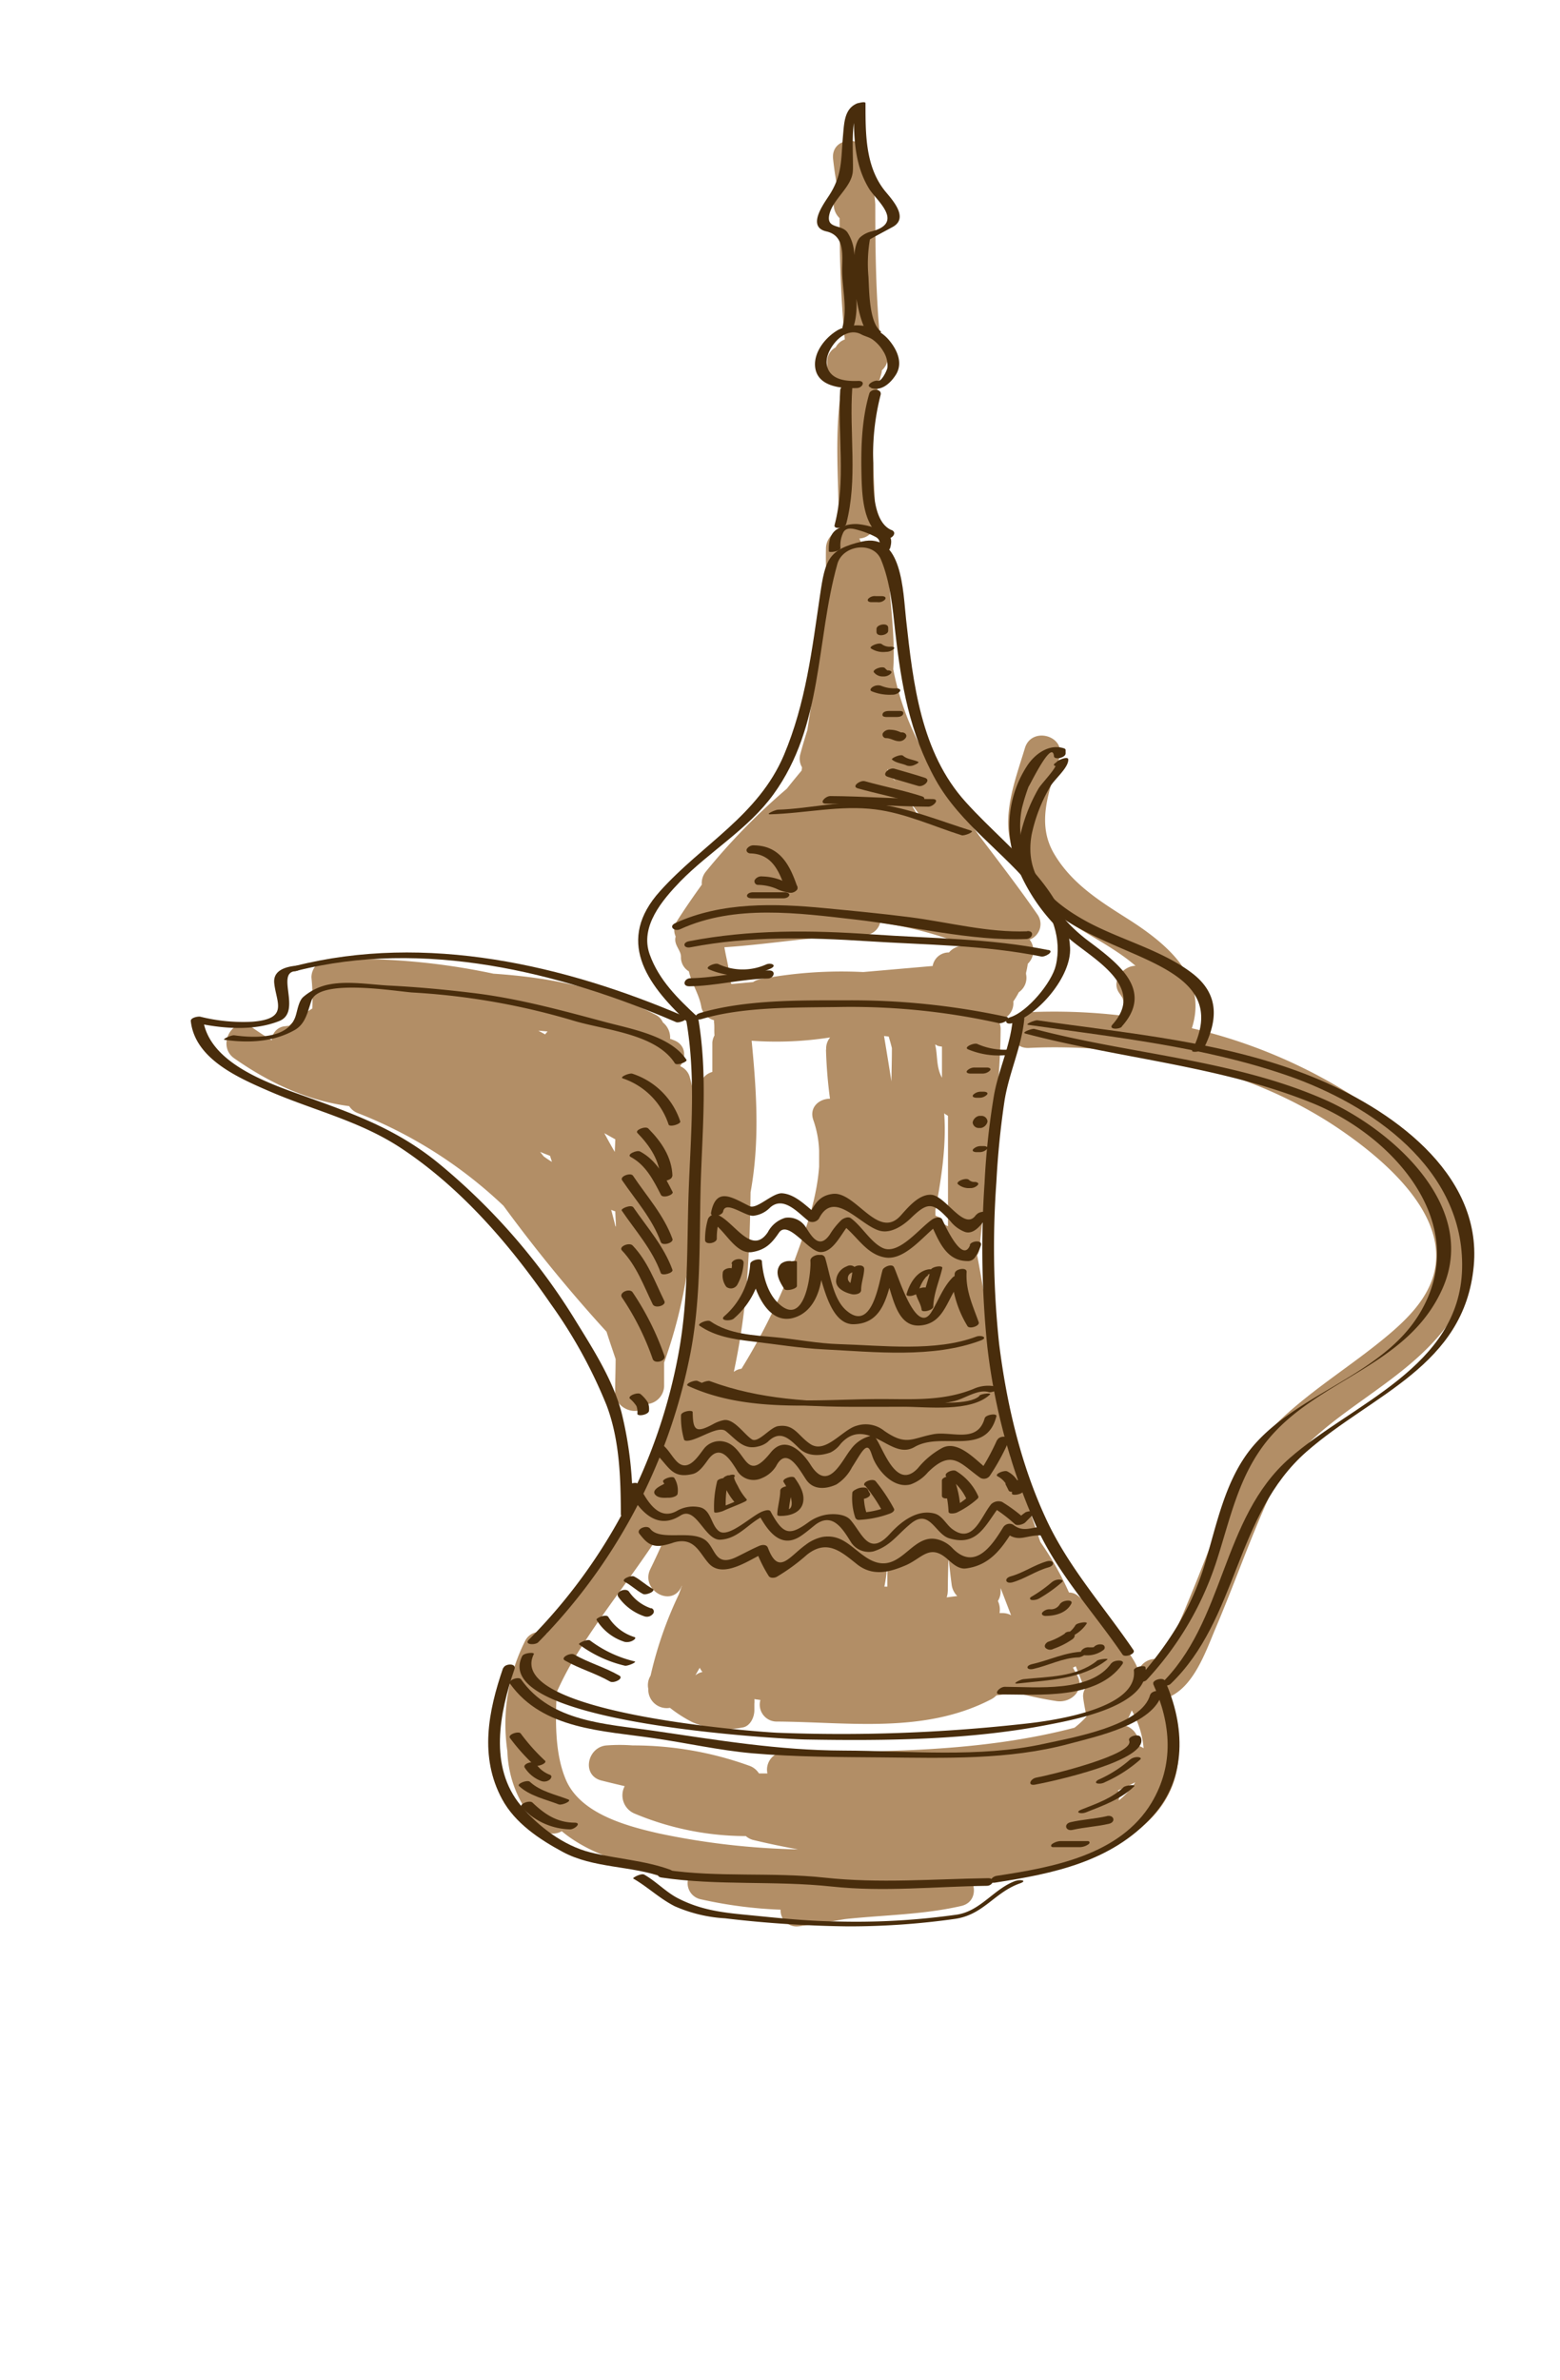 <svg id="layer1" xmlns="http://www.w3.org/2000/svg" viewBox="0 0 258.27 393.84"><defs><style>.cls-1{fill:#b28e66;}.cls-2{fill:#492d0c;}</style></defs><path class="cls-1" d="M84,289.76a18.78,18.78,0,0,0,5.54,12.76A2.79,2.79,0,0,0,93,303c5.55,4.65,13.81,6.33,21.18,7.27a2.73,2.73,0,0,0,1.84,4,72.44,72.44,0,0,0,13.22,1.72,2.63,2.63,0,0,0,2.89,2.76,5.76,5.76,0,0,0,.82-.12h0l.11,0c2.28-.32,4.54-.69,6.81-1.08,6.42-.69,12.91-.72,19.25-2.17,2.18-.49,2.53-2.66,1.71-4.19,9.49-.9,20.07-2.61,27.51-8.33,7.6-5.84,8.26-13.94,4.59-21.86a2,2,0,0,0,.26-.06c4.41-1.59,6.44-7.71,8.1-11.61,2.83-6.65,5.23-13.48,8.14-20.1,2.68-6.12,6.19-10,11.51-14.14,5.87-4.55,12.68-8.55,17.49-14.31,4.2-5,6.67-11.3,4.44-17.8-2.9-8.47-9.68-15.39-16.94-20.37a86.29,86.29,0,0,0-28.61-12.47c2.63-8.19-3.72-13.77-10.91-18.29-4.58-2.89-9.07-5.78-11.89-10.57-3.06-5.18-.73-10.58.87-15.91,1.1-3.67-4.62-5.23-5.71-1.58-1.46,4.85-3.72,10.6-2.33,15.74a24.81,24.81,0,0,0,8.11,11.91c3,2.47,8.74,5.06,12.53,8.37-2,0-4.12,2.48-2.69,4.51.16.23.37.52.55.84a6.09,6.09,0,0,1,.22,2,2.82,2.82,0,0,0,.17.95,95.29,95.29,0,0,0-15.89-.63c-3.81.17-3.82,6.1,0,5.92C188,172.56,207.29,176.9,222,187c6.24,4.28,15.21,11.71,15.75,20,.4,6.15-3.92,10.6-8.36,14.27-5.5,4.56-11.65,8.34-16.91,13.19A33.47,33.47,0,0,0,204,246.87c-2.6,6.15-4.89,12.41-7.47,18.56a68.38,68.38,0,0,1-3.46,7.35,17.8,17.8,0,0,1-1.11,1.8,3,3,0,0,0-3.49,1.86c-.62-2.16-3.15-4.89-4.23-6.33a28.94,28.94,0,0,0-5.84-6.11,2.33,2.33,0,0,0-1.42-.49,50.23,50.23,0,0,0-4.74-8.37c-1.61-4.67-3.12-9.37-4.94-14-1.83-11.14-3.44-22.33-5.52-33.43a3.06,3.06,0,0,0,.4-1.29c1.14-12,3.38-24,3.48-36.06a3,3,0,0,0-.38-1.54,2.84,2.84,0,0,0,2.48-3.11,14.1,14.1,0,0,0,.92-1.53,2.9,2.9,0,0,0,1.19-3c0-.07,0-.14,0-.21.12-.5.22-1,.29-1.5a3,3,0,0,0,.3-4,2.73,2.73,0,0,0,1.34-4.09c-3.09-4.47-6.42-8.79-9.72-13.14-3.58-5.13-7.29-10.19-10.2-15.75a46.08,46.08,0,0,1-4-11.76c.36-5.33-.52-10.76-.78-16.14,0-.6,0-1.2-.06-1.81a3.08,3.08,0,0,0-4.31-2.61c-.15-.36-.3-.72-.46-1.07l0,0a2.73,2.73,0,0,0,2.62-2.84c0-8-1.33-16.57,1-24.34a2.46,2.46,0,0,0,.11-.64,3.09,3.09,0,0,0-.26-4.81c-.74-7.54-.83-15.09-.83-22.66-.16-2.58-.93-5.07-1.09-7.65-.23-3.79-6.14-3.81-5.91,0a55.3,55.3,0,0,0,.87,5.58A3.19,3.19,0,0,0,139,36.1c0,6.71.22,13.39.86,20.07a2.69,2.69,0,0,0-1.51,1.31A2.69,2.69,0,0,0,136.94,60v1.09A2.92,2.92,0,0,0,139.38,64c-1.28,7.26-.56,14.91-.51,22.21a2.8,2.8,0,0,0,.44,1.47,3.19,3.19,0,0,0-2.56,2.9,63.83,63.83,0,0,0,.27,7.72,4,4,0,0,0-.25,1c-.76,7.22-2,14.36-3.11,21.52-.41,1.3-.8,2.61-1.15,3.92a2.79,2.79,0,0,0,.27,2.22c0,.18-.05.37-.07.55-.84,1-1.66,2-2.45,3a105.55,105.55,0,0,0-13.38,13.69,3,3,0,0,0-.69,2.18c-1.44,2-2.82,4-4.14,6.07a2.61,2.61,0,0,0-.19,2.51c-.37,1.39.88,2.22.88,3.35a2.7,2.7,0,0,0,1.31,2.42c.48,2.1,1.76,3.87,2.08,6a2.9,2.9,0,0,0,2.09,2.08,1.89,1.89,0,0,0,0,.41c.08.7,0,1.4.07,2.1a3.08,3.08,0,0,0-.36,1.18v4.87a2.77,2.77,0,0,0-2.06,2.78c0,5.05.06,10.14,0,15.23a262.07,262.07,0,0,1-5.56,41.7,66.53,66.53,0,0,1-8.81,17.38c-3.24,4.57-7.5,10-11,15.86a2.64,2.64,0,0,0-3.57,1.21A30.71,30.71,0,0,0,84,289.76Zm102.16-4.26a.07.07,0,0,1,0-.05,16.29,16.29,0,0,0,1.21-2.44c.22.41.44.83.63,1.26a14.54,14.54,0,0,1,1.33,5,2.94,2.94,0,0,0-.84-.39A3.11,3.11,0,0,0,186.19,285.5Zm-1.09,10.77q1.46-.64,2.88-1.35a12.32,12.32,0,0,1-2.74,3A2.73,2.73,0,0,0,185.1,296.27Zm-68.8-19.6a2.56,2.56,0,0,0-1.15.55l.72-1.26A4.8,4.8,0,0,0,116.3,276.67Zm31.91-147.45c-.38-.49-.77-1-1.18-1.45,0-.19-.05-.37-.08-.54C147.35,127.9,147.77,128.56,148.21,129.22Zm4.25,5.91-.75-.65c-.46-.81-1-1.61-1.47-2.4.74,1,1.49,2,2.21,3C152.44,135.12,152.47,135.13,152.46,135.13ZM160,156.45l-.62.05a3.17,3.17,0,0,0-2.27,1.1,2.69,2.69,0,0,0-2.7,2.24l-11.5,1a72,72,0,0,0-17.1,1.19,3.08,3.08,0,0,0-1.13.47l-3.58.32-.28-.66a3.36,3.36,0,0,0,0-.55c-.17-1.65-.62-3.24-.89-4.87,7.7-.5,15.32-1.9,23.06-2a2.74,2.74,0,0,0,2.73-2.09A65.74,65.74,0,0,1,160,156.45Zm-23.25,17.22a76.14,76.14,0,0,0,.66,8.13c-1.79,0-3.52,1.44-2.74,3.58a17.09,17.09,0,0,1,.94,5l0,2.66c-.34,4.87-2,9.86-3.56,14.1a101.48,101.48,0,0,1-9.29,19.34,2.57,2.57,0,0,0-1.27.52,112.39,112.39,0,0,0,2-13c.51-5.56.7-11.14.77-16.71,1.54-8.4,1-16.66.18-25.08a57.76,57.76,0,0,0,13-.55A2.83,2.83,0,0,0,136.78,173.67Zm10.16,88.86h-.49a27.58,27.58,0,0,0,.49-3.81Zm-.58-91.11.8.09c.19.64.37,1.27.53,1.91,0,1.84-.05,3.67-.08,5.51C147.19,176.43,146.78,173.93,146.36,171.42Zm10,12.78c.1.19.62.35.62.49V202.9c-1-.41-.87-.82-1.09-1.22-.12-.22-.81-.41-1-.57,0-.29,0-.57,0-.85C155.85,195,156.7,189.57,156.32,184.2Zm-1.5-11.36c.38.11.12.22,1.12.34v5.15C154.94,176.48,155.27,174.65,154.82,172.84Zm2.09,90.43c0-1.8.05-3.61.12-5.42.16,1.45.32,2.89.51,4.33a3.21,3.21,0,0,0,.93,1.91l-1.75.22A3.32,3.32,0,0,0,156.91,263.27Zm10.47,4a2.89,2.89,0,0,0-1.41-.36h-.5a3.31,3.31,0,0,0-.27-2,3,3,0,0,0,.45-1.63c0-.17,0-.34,0-.51ZM92.17,280a51.34,51.34,0,0,1,2.9-5.56c4.26-7.12,9.57-13.54,14.07-20.49a3.11,3.11,0,0,0,1,.31q-1.17,2.71-2.47,5.37c-1.68,3.42,3.43,6.42,5.11,3,0-.09.09-.19.14-.29-.18.49-.36,1-.53,1.47a63.76,63.76,0,0,0-4.68,13.45,3,3,0,0,0-.38,2.19,3.06,3.06,0,0,0,3.59,3.14,22.09,22.09,0,0,0,3.68,2.36,13.94,13.94,0,0,0,8.29.9c1.29-.18,2-1.67,2-2.86v-1.09a3.2,3.2,0,0,0,0-.75l1,.14a2.8,2.8,0,0,0,2.81,3.57c11.92.09,24.37,2.05,35.39-3.68a3.06,3.06,0,0,0,.86-.64l3.25-.48a61.58,61.58,0,0,0,6.74,1.42c2.45.35,4.77-1.89,3.35-4.35-.23-.4-.44-.8-.66-1.2a2.86,2.86,0,0,0,.47-.22c.5,1.26,1,2.53,1.51,3.78a2.31,2.31,0,0,0-.29,1.32c.12,1.08.35,2.15.57,3.21a15,15,0,0,1-2,1.86c-15.6,4.08-32,4-48,4a2.94,2.94,0,0,0-2.84,3.56l-1.4,0a3.09,3.09,0,0,0-1.52-1.24,56.55,56.55,0,0,0-19.37-3.39h0a28.7,28.7,0,0,0-4.35,0c-3.19.26-4.2,5-.79,5.82,1.27.32,2.53.62,3.8.92a3.27,3.27,0,0,0,1.67,4.55,47.76,47.76,0,0,0,18.39,3.71,2.93,2.93,0,0,0,1.28.66c2.38.57,4.84,1.09,7.36,1.54A122.57,122.57,0,0,1,109,303.35c-5.33-1.22-12.82-3.23-15.27-8.76C91.88,290.33,91.93,285,92.17,280Z"/><path class="cls-1" d="M38.81,175.14c5.9,4.12,12.14,7,19,7.89a2.92,2.92,0,0,0,1.4,1.14,74.24,74.24,0,0,1,24.15,15.35,249,249,0,0,0,17.06,20.84c.47,1.52,1,3,1.5,4.52,0,1.86-.08,3.73-.08,5.61,0,2.63,3.89,4.15,5.32,1.84a3.09,3.09,0,0,0,2.79-2.93c0-1.31,0-2.62,0-3.93a82.26,82.26,0,0,0,4.66-22.88c1.3-8.1,1.8-16.3-.38-24.24a2.75,2.75,0,0,0-1.63-1.93c1-1.34,1-3.37-.82-4.21-.24-.11-.47-.19-.71-.29h0l-.07,0-.06,0a3.22,3.22,0,0,0-1.19-2.74,2.65,2.65,0,0,0-1.25-1.3c-8.65-4.45-17.63-6.15-26.81-6.77a111.39,111.39,0,0,0-27.13-2.37,3,3,0,0,0-3,3,33.56,33.56,0,0,1,.14,5.14,23.67,23.67,0,0,0-3.83,2.84l-.7.09A2.38,2.38,0,0,0,45,172.13c-1.09-.66-2.17-1.36-3.24-2.11C38.66,167.83,35.7,173,38.81,175.14Zm63.06,27.67c-.22-.88-.45-1.75-.68-2.63a3.4,3.4,0,0,0,.67.25l.12,2.65C102,203,101.91,202.9,101.87,202.81Zm0-14.27-.09,2.06c-.59-1-1.17-2.06-1.73-3.1C100.68,187.86,101.29,188.2,101.9,188.54ZM90,191.33c-.19-.24-.38-.49-.58-.73.55.23,1.09.44,1.64.65l.32,1Q90.64,191.81,90,191.33Zm-.87-20.79,1.53.13a3.06,3.06,0,0,0-.4.49Z"/><path class="cls-2" d="M166.57,168.25a121.24,121.24,0,0,0-26.46-2.73c-7.74,0-16.76-.11-24.22,2.1-1.14.34-.89,1.34.27,1,7.11-2.12,15.88-1.87,23.21-2a112.68,112.68,0,0,1,26,2.68c.63.14,2.28-.82,1.18-1.07Z"/><path class="cls-2" d="M167.59,169.31c4.35-1.4,9.81-7.75,9.57-12.5-.21-4.28-2.18-7.8-4.79-11.09-3.66-4.62-8.49-8.57-12.48-13-7.46-8.22-8.72-19.72-9.88-30.21-.51-4.57-.61-14.47-7.33-12.9-5.57,1.3-6.06,3.09-6.9,8.74-1.34,9.1-2.37,18-6,26.6-4.24,10-13.54,14.74-20.52,22.52-7.27,8.08-2.39,15.17,4.42,21.54.5.47,2.32-.27,1.79-.76-3.23-3-6.39-6.07-7.91-10.33-1.66-4.64,2.11-9,5.06-12.07,4.89-5,11.25-8.66,15.42-14.4,8.28-11.4,7-25.28,10.59-38.13.88-3.16,5.94-3.83,7.22-.74,1.54,3.72,1.94,8,2.37,12,1,8.75,2.36,16.7,6.71,24.5,4.07,7.27,11.36,12,16.45,18.4,2.76,3.49,4.46,7.83,3.42,12.26-.68,2.89-4.72,7.67-7.5,8.56-1.13.36-.89,1.35.27,1Z"/><path class="cls-2" d="M147.34,90.78c.37-1.26.33-2.1-.91-2.73A12.16,12.16,0,0,0,142,86.72a5.9,5.9,0,0,0-3.45.87c-1.23.78-1.38,2.3-1.33,3.63,0,.29,1.95,0,1.93-.52a4.86,4.86,0,0,1,.48-2.63c.57-1,1.9-.52,2.8-.26a14,14,0,0,1,2.47,1c1,.49.8,1.4.54,2.3-.1.34,1.76.11,1.9-.36Z"/><path class="cls-2" d="M147.57,87.7c-3.37-1.48-3-8.22-3-11.12a39.74,39.74,0,0,1,1.21-11.19c.33-1.11-1.6-1.16-1.86-.27-1.28,4.33-1.4,9.13-1.29,13.62.09,3.36.28,8.75,3.88,10.34.87.38,2.24-.87,1.1-1.38Z"/><path class="cls-2" d="M144.23,64.21c1.69.55,3.15-.78,4-2.07,1.37-2,.3-4.29-1.11-5.94a6.94,6.94,0,0,0-8.36-1.61c-2,1.14-4,3.54-3.82,6,.26,3.37,4.26,3.73,6.88,3.62,1,0,1.57-1.23.24-1.18-1.92.08-4.5-.15-5.11-2.35-.41-1.51.53-3.19,1.51-4.26s2.57-1.91,4.09-1.11c.59.32,1.24.44,1.83.81a6.38,6.38,0,0,1,1.85,2,4.42,4.42,0,0,1,.7,2.64c0,.41-1,2.45-1.57,2.25s-2.27.77-1.16,1.13Z"/><path class="cls-2" d="M139.11,64.39c-.47,7.54,1,15.08-.94,22.5-.21.78,1.75.49,1.93-.22,1.94-7.43.48-14.94,1-22.49,0-.86-1.89-.5-1.94.21Z"/><path class="cls-2" d="M145.78,54.8c-1.9-1.52-1.87-6.71-2-9a23.68,23.68,0,0,1,.24-6.18c0-.06,3.49-1.9,3.85-2.11,2.62-1.53-.21-4.51-1.33-5.88-3.31-4.08-3.24-9.57-3.25-14.55,0-.37-1.18,0-1.31,0-2.15.84-2.21,3.13-2.4,5.2-.38,4.18-.07,6.71-2.44,10.26-1.1,1.65-3.43,5.05-.33,5.75s2.64,4,2.61,6.3c0,3.2.92,6.39.06,9.54-.13.46,1.77.19,1.91-.33,1-3.47-.08-7.2,0-10.77a7.06,7.06,0,0,0-1.08-4.56c-1-1.43-3.57-.51-3-3s3.6-4.44,3.87-7c.21-2-.67-10,1.48-10.84h-1.31c0,4.7,0,9.45,2.53,13.59,1.11,1.86,6,5.6.44,7.07a4.28,4.28,0,0,0-1.94,1c-2.15,2.18-.66,14.38,1.62,16.2.43.34,2.15-.41,1.81-.68Z"/><path class="cls-2" d="M167.65,168.79c-.39,4.22-2.3,8.15-3.07,12.34A124.19,124.19,0,0,0,163,195.78a158.8,158.8,0,0,0,.46,27.06A102.29,102.29,0,0,0,171.32,252c3.48,8.09,9.63,14.58,14.53,21.78.37.54,2.24-.1,1.8-.75-4.9-7.2-10.68-13.6-14.39-21.54-4.26-9.11-6.61-19.22-7.85-29.15a150.65,150.65,0,0,1-.45-26.78q.34-6.61,1.31-13.18c.7-4.73,2.88-9.11,3.31-13.81.08-.79-1.87-.41-1.93.24Z"/><path class="cls-2" d="M113.63,168.93c1.58,9.13.77,18.31.41,27.52s0,18.2-1.68,27.37a90.4,90.4,0,0,1-24.82,47.51c-.83.83,1.07.92,1.57.41A93.5,93.5,0,0,0,114,225.4c2.12-9.7,1.74-19.32,2-29.16.27-9.34,1.19-18.56-.42-27.83-.13-.75-2.07-.28-1.93.52Z"/><path class="cls-2" d="M187.72,276.38c.74,6.51-13.95,8.43-18.52,8.89a273.07,273.07,0,0,1-40.53,1.44c-4.26-.2-45.15-3.34-40.29-13,.19-.38-1.66-.22-1.92.31-5.62,11.21,43.33,13.75,46.89,13.81,13.22.23,27.17.1,40.21-2.45,4.25-.83,16.82-3.09,16.09-9.48-.05-.47-2-.07-1.93.51Z"/><path class="cls-2" d="M190.93,278.67c2.94,6.54,3.5,13.3-.28,19.62C185.42,307,174.17,309,165,310.39c-.94.15-1.58,1.33-.25,1.12,9.62-1.49,19.28-3.44,26.08-11,5.74-6.35,5.36-15,2.05-22.38-.32-.7-2.21-.11-1.93.51Z"/><path class="cls-2" d="M83.29,276c-2.47,7.19-3.94,14.72-.16,21.71,2.13,3.94,6.14,6.62,10,8.7,5.09,2.76,11.32,2.26,16.68,4.21.78.27,2.27-.83,1.14-1.25-4.3-1.55-8.79-1.77-13.2-2.86s-8.63-4.28-11.5-7.72c-5.37-6.43-3.55-15.42-1.07-22.62.35-1-1.58-.93-1.84-.17Z"/><path class="cls-2" d="M163.59,310.78c-9.1.13-18,.89-27.05-.09-8.75-.95-17.65,0-26.32-1.29-.86-.13-2,1.07-.7,1.27,9.27,1.38,18.82.48,28.18,1.49,8.61.92,17.06,0,25.68-.12,1,0,1.53-1.28.21-1.26Z"/><path class="cls-2" d="M168.19,311.2c-3.64,1.29-5.79,5-9.78,5.61a119.16,119.16,0,0,1-20.24,1.12c-5.06-.08-10-.64-15.06-1.13-3.84-.37-7.2-.85-10.69-2.61-2.06-1-3.75-2.86-5.76-4-.48-.28-2,.52-1.82.65,2.4,1.38,4.39,3.33,6.87,4.58a24.15,24.15,0,0,0,8.34,2,190.16,190.16,0,0,0,20.38,1.33,125.12,125.12,0,0,0,17.62-1.23c4.8-.67,6.54-4.37,10.8-5.88,1.31-.47.07-.68-.66-.42Z"/><path class="cls-2" d="M190.43,280.36c-1.29,5.23-13.14,7.2-17.63,8.19-10.63,2.34-22.37,1.14-33.17,1.11s-20.85-1.74-31.37-3.27c-7.9-1.15-17-1.42-22-8.52-.37-.52-2.24.13-1.8.75,5.43,7.58,15.44,7.75,23.84,9,5.43.79,10.75,2,16.24,2.49,7.18.62,14.36.62,21.57.68,10.33.1,20.89.45,30.95-2.26,4.28-1.16,14.05-3.2,15.33-8.39.17-.69-1.77-.39-1.93.25Z"/><path class="cls-2" d="M161.65,221.16c-6.76,2.56-15.59,1.46-22.73,1.25-3.56-.1-7-.81-10.55-1.14s-7.63-.47-10.76-2.64c-.51-.35-2.23.42-1.81.72,2.6,1.8,5.61,2.24,8.69,2.61,4,.46,8,1.13,11.94,1.32,8.27.41,18,1.51,25.95-1.48,1.27-.48.08-.94-.73-.64Z"/><path class="cls-2" d="M162.14,231c-1.72,1.56-7.38,1-9.5,1-3.15.05-6.31,0-9.47,0-8.71,0-17.44-.41-25.67-3.48-.43-.16-2.16.53-1.59.74,10.79,4,22.37,3.51,33.71,3.51,3.93,0,11.07.94,14.26-2,.41-.37-1.4-.16-1.74.15Z"/><path class="cls-2" d="M113.5,168.27c-20-8.63-43-13.91-64.63-8.44-1.15.29-.93,1.1.22.81,21-5.31,43.41.12,62.85,8.49.51.22,2.28-.55,1.56-.86Z"/><path class="cls-2" d="M49.13,159.78c-1.65.16-3.93.68-3.73,2.86.3,3.19,2.52,5.93-3.6,6.42a29.24,29.24,0,0,1-8.64-.83c-.38-.08-1.64.16-1.57.73.68,6.24,7.83,9.36,12.88,11.55,7.57,3.29,15.33,5,22.26,9.69,9.83,6.59,17.81,15.9,24.47,25.58a80.32,80.32,0,0,1,9.22,16.74c2.17,5.72,2.34,12.06,2.37,18.1,0,.48,1.94.15,1.93-.52a63.14,63.14,0,0,0-1.85-16.49c-1.54-5.64-5-10.88-8-15.77a104.41,104.41,0,0,0-22.5-25.55c-6.54-5.28-13.27-7.79-21-10.57-6.15-2.21-16.93-5.55-17.78-13.28l-1.58.73c4.56,1,9.75,1.53,14.19-.21,3.86-1.5-.62-8,2.7-8.27.87-.09,1.66-1,.3-.91Z"/><path class="cls-2" d="M170.18,169.57c14.37,2.07,28.91,3.58,42.72,8.31,14.16,4.85,29.6,15.5,29.16,32.1-.44,16.26-18.18,22.22-28.53,31.28-11.45,10-10.63,27.16-21.52,37.56-.4.39,1.42.16,1.75-.15,11.25-10.75,10.62-28,22.55-38.47,10.86-9.51,26.15-14.14,27.68-30.73,1.44-15.55-14.09-26.15-26.59-31.24-14.43-5.87-30.35-7.19-45.63-9.4-.45-.07-2.1.66-1.59.74Z"/><path class="cls-2" d="M169.68,171c15.81,4.19,32.39,5.34,47.65,11.55,13.45,5.47,26.55,20.13,17.68,34.82-6.18,10.23-20,13-27.63,22-4.62,5.52-5.94,13-8,19.69-2.3,7.53-6.25,13.45-11.45,19.29,0,.06,1.53.05,1.9-.37a52.61,52.61,0,0,0,11.45-19.28c2.41-7.31,3.72-14.61,8.81-20.68,8.43-10,23-12,28.71-24.77,6.15-13.73-8.61-26.56-19.67-31.38-15.1-6.58-32.08-7.43-47.87-11.61-.42-.11-2.09.57-1.6.7Z"/><path class="cls-2" d="M176,126.58a2.11,2.11,0,0,0,.87-.8l-1.93.41c0,.94-2.41,3.32-3,4.28a27.54,27.54,0,0,0-3.08,8c-1.13,4.9.57,8,4.14,11.2,4.27,3.87,10,6.06,15.22,8.36,7.52,3.34,13.57,6.92,9.15,15.77-.22.43,1.64.25,1.91-.29,2.35-4.69,2.6-8.93-1.77-12.37-5.13-4-12.38-5.71-18.05-8.91s-9.85-7.2-8.68-14.05a26.35,26.35,0,0,1,3.08-8c.64-1.18,3.06-3.13,3-4.51,0-.62-1.74.1-1.92.41l-.1.09c-1.1.69.63.74,1.15.41Z"/><path class="cls-2" d="M185.7,169.87c5.42-6-.57-10.47-5.56-14.21-4.19-3.15-6.94-7.15-9.38-11.81a14.81,14.81,0,0,1-1.57-10.14,33,33,0,0,1,1.14-3.66c-.36,1,3.86-8.06,4.16-4.91.06.66,2,.24,1.93-.52,0-.18,0-.37,0-.55a.36.36,0,0,0-.2-.22c-2.45-.86-4.86.86-6.16,2.85a18.18,18.18,0,0,0-1.85,16.19,30.8,30.8,0,0,0,10.19,13.53c4.23,3.22,10.84,7.47,5.79,13.1-.77.86,1.11.84,1.56.35Z"/><path class="cls-2" d="M170.08,154.1c-6.58.24-12.93-1.49-19.41-2.33-4.68-.6-9.41-1.05-14.11-1.5-8.25-.79-17.06-1.06-24.75,2.47-1.21.56-.13,1.48.83,1,9-4.12,19.53-2.66,29-1.58,9.29,1.05,18.88,3.56,28.22,3.22,1.06,0,1.52-1.37.2-1.32Z"/><path class="cls-2" d="M113.68,175.41c-2.58-4-9.14-5.14-13.41-6.28-7.29-1.95-14.44-3.92-22-4.83-4.68-.57-9.36-1-14.07-1.23-3-.18-6.49-.75-9.53-.21a9.22,9.22,0,0,0-4.42,2.07c-.77.62-1,2.19-1.27,3.07-1.16,4-6.92,3.76-10.2,3.31-.46-.07-2.12.68-1.58.75,3.91.54,7.95.38,11.47-1.56,1.9-1,2.23-3,2.89-4.92,1.27-3.7,13.82-1.57,16.65-1.36a116.24,116.24,0,0,1,26.51,4.6c5.16,1.62,13.83,2.14,17,7.11.31.49,2.1-.26,1.93-.52Z"/><path class="cls-2" d="M158.06,210.63c-.21,3.14.94,5.71,2,8.62l1.86-.65a16.65,16.65,0,0,1-2.41-7.34c-.06-.69-1.51-.17-1.75.07-1.63,1.63-2.36,3.8-3.54,5.74-2.55,4.19-5.63-6.39-6.24-7.43-.35-.59-1.71,0-1.86.5-.63,2.1-1.75,10.51-6.09,6.62-2.14-1.92-2.62-6-3.43-8.64a.75.75,0,0,0-.6-.48h-.5c-.47,0-1.38.37-1.33,1,.15,1.91-.92,11.51-5.51,6.81-1.63-1.66-2.36-4.45-2.52-6.72,0-.68-1.88-.23-1.93.39a12.52,12.52,0,0,1-4.3,8.67c-.85.78,1.06.85,1.57.39a13.41,13.41,0,0,0,4.67-9.26l-1.94.37c.23,3.21,2.48,9.84,6.93,8.83,4.19-1,5.25-6.14,5-9.85l-1.33.85c1.13,0,1.76,10,6.47,10,5.13-.09,5.61-5.12,6.82-9.16l-1.87.5c1.53,2.6,1.7,9.28,6.18,8.86,4.23-.39,4.39-5,6.95-7.57l-1.75.07a18.07,18.07,0,0,0,2.56,7.6c.31.55,2.1,0,1.86-.65-1-2.8-2.18-5.25-2-8.31.05-.85-1.9-.49-1.94.21Z"/><path class="cls-2" d="M154.09,210.17c-.58,2.18-1.44,4.31-1.51,6.59l1.93-.52c-.11-1.08-.88-1.91-1-3,0-.28-.66-.21-.81-.18-.52.09-1,.41-1.5.49l.81.31a7.09,7.09,0,0,1,.87-2c.13-.18.26-.36.4-.53s.81-.52.1-.4c.34-.06,1-.2,1.12-.59s-.64-.33-.81-.3c-1.93.34-3.1,2.33-3.6,4.08-.11.38.62.33.8.3.53-.09,1-.42,1.5-.5l-.81-.19c.11,1.08.88,1.91,1,3,.06.53,1.92.08,1.93-.52.07-2.19,1-4.26,1.49-6.36.15-.57-1.77-.27-1.91.29Z"/><path class="cls-2" d="M141.12,210.12c0,1.17-.47,2.29-.49,3.48l1.54-.7a2.3,2.3,0,0,1-1.72-1,1,1,0,0,1,.57-1.33c.29-.16.78-.54.47-.92a1.13,1.13,0,0,0-1.3-.11,2.69,2.69,0,0,0-1.77,2.53c.1,1.22,1.61,1.86,2.61,2.08.45.1,1.53,0,1.54-.7,0-1.19.47-2.3.5-3.48,0-.95-1.93-.62-1.95.18Z"/><path class="cls-2" d="M129.94,209.29v4c0-.17,1.16-.34,1.8-.51-.68-1.06-1.67-2.66-.65-3.8.28-.32-.29-.34-.49-.32a2.19,2.19,0,0,0-1.31.46c-1.17,1.31-.27,2.88.56,4.17.26.41,2.09,0,2.09-.51v-4c0-.31-2,0-2,.52Z"/><path class="cls-2" d="M121.2,209.12a7.39,7.39,0,0,1-.94,3.3l1.81-.32a2.2,2.2,0,0,1-.41-1.66c0-1-2-.66-2,.17a3.12,3.12,0,0,0,.59,2.32,1.23,1.23,0,0,0,1.8-.32,8.42,8.42,0,0,0,1.06-3.66c0-1-1.94-.66-2,.17Z"/><path class="cls-2" d="M160.61,206c-1.23,3.19-4.11-3.15-4.6-4.18-.27-.58-1.16-.37-1.58-.1-2.08,1.33-5.56,6-8.26,4.79-2-.91-3.47-3.61-5.31-4.94-.44-.32-1.19,0-1.55.29a12.12,12.12,0,0,0-1.92,2.4c-1.95,2.85-3.33-.33-4.14-1.42a3.39,3.39,0,0,0-3.25-1.33,4.76,4.76,0,0,0-2.88,2.38c-2.69,4-5.6-1.79-8.35-2.89a1.31,1.31,0,0,0-1.55.68,11.73,11.73,0,0,0-.49,3.49c0,.91,1.93.54,1.94-.2a11.47,11.47,0,0,1,.5-3.49l-1.55.69c2.26.9,4,5.5,6.94,5,2.12-.36,3.18-1.39,4.38-3.17,1.51-2.25,4.81,3,6.82,3.17,2.36.16,3.75-3.67,5.13-4.88l-1.54.29c2.5,1.81,4,5,7.26,5.5,3.42.49,6.62-4.09,9-5.65l-1.58-.1c1.32,2.8,2.5,6.3,6.09,6.33a1.41,1.41,0,0,0,1.26-.55,7.29,7.29,0,0,0,1-2c.37-1-1.56-.81-1.82-.13Z"/><path class="cls-2" d="M161.6,201c-1.9,2.89-5-3.12-7.39-3.3-2.05-.16-3.91,2.12-5.09,3.43-3.73,4.17-7.49-4.07-11.26-3.58-2.38.3-3.12,1.89-4.15,3.94l1.67-.44c-1.73-1.28-3.59-3.43-5.88-3.6-1.58-.12-4.2,2.72-5.41,2.12-2.81-1.37-5.51-3.33-6.37,1.09-.17.87,1.8.58,2-.19.38-2,3.86,1,5.15.68a4.49,4.49,0,0,0,2.51-1.23c2.32-2.27,4.88.93,6.54,2.16a1.35,1.35,0,0,0,1.67-.45c2.47-4.94,6.74,1.06,10,2,1.89.56,3.94-.85,5.2-2.06,2.93-2.85,3.71-2.6,6.57.51a5.64,5.64,0,0,0,2.33,1.74c1.7.64,3.14-1.67,3.81-2.71.55-.83-1.41-.75-1.82-.13Z"/><path class="cls-2" d="M165.07,238.27a38.27,38.27,0,0,1-3,5.48l1.67-.44c-1.86-1.33-4.93-5.1-7.69-3.76a13.51,13.51,0,0,0-4.08,3.38c-3.56,3.82-5.68-3.12-7-5a1,1,0,0,0-1.07-.27,5.71,5.71,0,0,0-3.05,2.17c-1.5,1.86-3.73,7.2-6.63,2.58-1.38-2.2-4.21-5.06-6.62-2.07-4.61,5.75-3.86-1.57-8.3-1.88a3.36,3.36,0,0,0-2.54,1c-.92,1-2.71,4.5-4.78,2.3-.74-.79-1.21-1.69-2-2.45s-2.32.37-1.48,1.16c2.3,2.17,2.68,4.28,6.21,3.42,1.1-.27,1.94-1.58,2.55-2.4,2-2.69,3.64.06,4.67,1.67a3.18,3.18,0,0,0,4.15,1.44,5,5,0,0,0,2.41-2c1.82-3.54,4,.86,5.05,2.34,1.21,1.66,3.29,1.45,4.93.69a7.33,7.33,0,0,0,2.59-2.85c.49-.75.93-1.52,1.44-2.27,1.49-2.21,1.6-.1,2.19,1.11,1,2.11,3.42,4.7,6.07,4a6.75,6.75,0,0,0,2.86-2c3.95-3.91,5.32-1.49,8.66.9a1.21,1.21,0,0,0,1.67-.45,36.89,36.89,0,0,0,3-5.48c.4-1.07-1.54-1.13-1.86-.27Z"/><path class="cls-2" d="M165.22,244.31a3.64,3.64,0,0,1,1.8,2.33l1.94-.52c-.17-.33-.34-.67-.5-1l-1.37.73c.27,0,.47,0,.51.27a6.87,6.87,0,0,1-.08,1c0,.45,1.92.15,1.93-.51,0-.38.18-.86,0-1.22-.23-.53-1.14-.48-1.59-.49-.21,0-1.59.29-1.37.73s.34.66.5,1c.27.53,2.12,0,1.94-.52a4.17,4.17,0,0,0-2.18-2.65c-.48-.25-2.26.48-1.56.84Z"/><path class="cls-2" d="M156.77,244.37a8.48,8.48,0,0,1,3.28,3.76c.06-.15.13-.29.19-.43a11.7,11.7,0,0,1-2.6,1.74l1.36.16a17,17,0,0,0-1.06-5c-.22-.64-2-.25-2,.38v2.49c0,.84,2,.43,2-.23v-2.49a17.82,17.82,0,0,0-1.9.37,17,17,0,0,1,1,5c0,.5,1.14.27,1.36.16a14.71,14.71,0,0,0,3.38-2.24c.11-.09.25-.27.19-.43a9.26,9.26,0,0,0-3.68-4.2c-.54-.38-2.32.41-1.53,1Z"/><path class="cls-2" d="M143.19,245.77a27.31,27.31,0,0,1,3,4.48l.75-.93a14,14,0,0,1-4,.94l.6.34a9.37,9.37,0,0,1-.49-3.83l-.58.55-.14,0-.53-.21c.16.17.23.5.38.7.45.57,2.31-.12,1.79-.79-.25-.32-.23-.75-.69-.86a2.49,2.49,0,0,0-1.6.3c-.19.09-.57.3-.57.56a10.16,10.16,0,0,0,.5,4.14.61.61,0,0,0,.6.33,17.09,17.09,0,0,0,5-1c.36-.12,1.06-.45.75-.93a28.18,28.18,0,0,0-3-4.48c-.51-.54-2.35.19-1.79.78Z"/><path class="cls-2" d="M129.74,245.24c.62.85,2.5,4.57.3,4.64l.57.22c0-1.34.46-2.64.5-4,0-.47-1.91-.16-1.93.52,0,1.34-.46,2.64-.5,4,0,.21.46.23.58.22,1.43,0,3.21-.48,3.65-2.05s-.54-3.14-1.36-4.27c-.34-.45-2.2.18-1.81.72Z"/><path class="cls-2" d="M120.61,244.09c-1.06.33-1.1.67-.71,1.63a10,10,0,0,0,1.87,3l.35-.45c-1.14.54-2.34.94-3.48,1.49l1.52-.14a16.73,16.73,0,0,1,.48-4.89c.12-.38-1.76-.14-1.9.34a17.28,17.28,0,0,0-.51,5.07c0,.38,1.39-.07,1.52-.14,1.14-.54,2.34-.94,3.48-1.49.14-.07.55-.25.36-.45a9.58,9.58,0,0,1-1.44-2.18c-.15-.28-.78-1.31-.57-1.63l-.87.46h.05c.16-.05,1-.26.89-.55s-.89-.09-1,0Z"/><path class="cls-2" d="M109.82,245.23a3.86,3.86,0,0,1,.44,2.4l1.37-.7a2.79,2.79,0,0,1-1.25-.23c-.41-.25.22-.53.42-.64s.64-.45.21-.59a1.93,1.93,0,0,0-1.35.22c-.48.25-1.79.91-1.2,1.61s1.72.51,2.36.52c.36,0,1.37-.21,1.37-.71a3.88,3.88,0,0,0-.56-2.57c-.36-.41-2.19.27-1.81.69Z"/><path class="cls-2" d="M163.05,234.57c-1.14,4.38-5.51,2.19-8.5,2.74-3.61.67-4.47,2-8.15-.55a4.9,4.9,0,0,0-4.57-.85c-2.36.63-5.18,4.76-7.72,3-2-1.34-2.6-3.35-5.3-2.93-1.33.2-3.28,2.87-4.34,2.18-1.26-.82-2.93-3.44-4.62-3.18a6,6,0,0,0-1.83.69c-2.84,1.52-3.3,1-3.34-2,0-.46-1.94-.13-1.93.52a13,13,0,0,0,.5,4c.08.28.61.21.81.18,1.85-.29,4.88-2.54,6.11-1.56,1.7,1.36,2.93,3.17,5.34,2.53a3.77,3.77,0,0,0,1.59-.75c2-2,3.43-.7,5.2,1.05,1.41,1.39,3.5,1.31,5.2.69a4.63,4.63,0,0,0,1.68-1.43c2.53-2.83,5.13-1.35,7.61,0,1.54.8,3,1.47,4.62.53,4.56-2.65,11.8,1.72,13.55-5.08.15-.56-1.77-.27-1.91.29Z"/><path class="cls-2" d="M165.29,229.54a5.91,5.91,0,0,0-4.19.31c-5.25,2.1-10.47,1.61-16,1.65-9.93.07-20.31,1.32-29.61-3-.47-.21-2.24.51-1.57.82,7.66,3.52,16.23,3.38,24.5,3.18,4.7-.12,9.38,0,14.08,0a27.73,27.73,0,0,0,5.36-.64c1.77-.35,4-2.07,5.85-1.51.49.16,2.23-.61,1.57-.81Z"/><path class="cls-2" d="M169.73,250.28a5.66,5.66,0,0,0-1.63,1.61l1.79-.38a26,26,0,0,0-4-3,1.76,1.76,0,0,0-1.79.38c-1.67,2-3,6.7-6.43,4.13-1-.73-1.67-2.23-2.92-2.57-2.86-.78-5.57,1.31-7.39,3.32-3.52,3.91-4.58,0-6.56-2.27-.87-1-2.78-1.06-4-.87a7,7,0,0,0-2.89,1.21c-3.21,2.33-4.23,2.16-6.34-1.75-.21-.39-1-.13-1.32,0-1.74.63-5.56,4.44-7.19,3.29-1.38-1-1.29-3.63-3.3-4a5.38,5.38,0,0,0-3.76.66c-3.16,1.7-5.07-2.06-6.34-4.46-.29-.55-2.14.13-1.94.52,1.92,3.59,4.79,7.31,8.94,4.67,2.61-1.66,4,4.09,6.57,4,3.21-.14,4.89-3.12,7.72-4.15l-1.32,0c1.53,2.82,3.72,5.78,7.05,3.47.75-.51,1.44-1.1,2.15-1.67,3-2.43,4.75.68,6.12,2.86a3.51,3.51,0,0,0,3.67,1.42c2.91-.93,3.9-2.79,6.29-4.69,3-2.35,3.95,1.82,6.21,2.52,4.93,1.5,6.07-2.5,8.71-5.7l-1.79.38a26,26,0,0,1,4,3c.41.32,1.49,0,1.79-.39l1.36-1.38c.82-.61-1.12-.44-1.5-.15Z"/><path class="cls-2" d="M172.56,252.64c-1.72,0-3.14,1-4.82-.35a1.25,1.25,0,0,0-1.67.45c-1.83,3-4.64,7.15-8.28,3.54a5.15,5.15,0,0,0-2.69-1.59c-4.45-1-6.19,6.64-11.71,3-2.45-1.62-4-3.88-7.2-3.38a6.91,6.91,0,0,0-2.81,1.31c-2.78,2-4.49,5.14-6.25.48-.22-.57-.94-.51-1.4-.32-1.31.56-2.56,1.26-3.86,1.88-3.66,1.74-3.38-1.74-5.24-2.92-2.49-1.6-7.41.3-9-1.8-.54-.7-2.38.06-1.77.85,1,1.27,1.76,2.11,3.44,2a11.76,11.76,0,0,0,2.25-.56c3.47-1,4.25,1.81,5.85,3.52,2.43,2.57,6.92-.84,9.19-1.81l-1.39-.32a23,23,0,0,0,2.07,4.16c.25.4,1,.32,1.31.14a32.09,32.09,0,0,0,5-3.65c3.34-2.67,5.69-.52,8.29,1.55s5.39,1.34,8.09.18,3.95-3.64,6.92-1c.79.71,1.84,1.67,3,1.53,4-.5,6-3.3,8-6.58l-1.67.45c2.42,2,3.27.63,6.14.65,1.1,0,1.48-1.42.17-1.42Z"/><path class="cls-2" d="M173.55,157.2c-9.63-1.95-19.38-1.9-29.14-2.59-10.15-.72-20.31-.81-30.33,1.13-1.2.23-.9,1.25.27,1,9.7-1.87,19.52-1.64,29.32-1,9.61.62,19.24.61,28.71,2.53.65.13,2.29-.87,1.17-1.09Z"/><path class="cls-2" d="M160.82,137.46c-5.3-1.66-10.39-3.78-15.94-4.48-5.32-.66-10.78.84-16.09,1-.38,0-2.19.78-1.27.76,5.84-.17,11.56-1.54,17.41-.81,4.92.62,9.59,2.8,14.29,4.28.43.13,2.13-.56,1.6-.73Z"/><path class="cls-2" d="M154.4,132.22c-5.65,0-11.28-.47-16.93-.5-.83,0-2,1.25-.71,1.26,5.65,0,11.29.46,16.93.5.83,0,2-1.25.71-1.26Z"/><path class="cls-2" d="M152.63,131.76c-3.11-1-6.32-1.62-9.46-2.5-.73-.2-2.29.87-1.15,1.19,3.14.88,6.36,1.49,9.46,2.49.73.24,2.28-.82,1.15-1.18Z"/><path class="cls-2" d="M153.1,128.69c-1.64-.54-3.33-1-5-1.49-.87-.29-2.28,1-1.11,1.34,1.65.54,3.33,1,5,1.5.87.28,2.28-1,1.1-1.35Z"/><path class="cls-2" d="M152,126.05c-.78-.37-1.83-.41-2.49-1-.37-.33-2.07.42-1.82.64.66.58,1.71.63,2.49,1a1.84,1.84,0,0,0,1.24-.13s.88-.37.58-.51Z"/><path class="cls-2" d="M149.4,121.19c-.11,0-.05,0-.23,0l-.41-.17a3.91,3.91,0,0,0-1.35-.27,1.29,1.29,0,0,0-1.26.59.59.59,0,0,0,.59.8c.71,0,1.29.46,2,.5A1.28,1.28,0,0,0,150,122c.2-.42-.18-.78-.59-.81Z"/><path class="cls-2" d="M148.66,117.64h-1.5c-.41,0-1,.12-1.06.57s.52.43.89.43h1.49c.42,0,1-.12,1.07-.58s-.52-.42-.89-.42Z"/><path class="cls-2" d="M148.45,113.9a5.87,5.87,0,0,1-2.59-.43,1.66,1.66,0,0,0-1.37.19c-.25.15-.59.53-.18.72a7.8,7.8,0,0,0,3.38.57,1.65,1.65,0,0,0,1.28-.52c.27-.37-.23-.53-.52-.53Z"/><path class="cls-2" d="M147,110.93c-.23,0-.09,0-.08,0a2.34,2.34,0,0,1-.4-.37c-.45-.44-2.27.27-1.8.73a1.85,1.85,0,0,0,1.51.64,1.65,1.65,0,0,0,1.28-.51c.28-.36-.23-.5-.51-.5Z"/><path class="cls-2" d="M147.48,107a2.12,2.12,0,0,1-1.49-.41c-.42-.37-2.18.36-1.81.69a3.66,3.66,0,0,0,2.49.58,1.9,1.9,0,0,0,1.29-.47c.31-.34-.28-.39-.48-.39Z"/><path class="cls-2" d="M147.05,104.37v-.5c0-.92-1.94-.56-1.94.19v.5c0,.92,1.94.56,1.94-.19Z"/><path class="cls-2" d="M146,98.64h-1a1.47,1.47,0,0,0-1.27.46c-.24.39.21.54.54.54h1a1.45,1.45,0,0,0,1.27-.46c.25-.39-.2-.54-.53-.54Z"/><path class="cls-2" d="M166.89,173.68a11.1,11.1,0,0,1-5.09-.94c-.52-.24-2.3.52-1.56.88a13.09,13.09,0,0,0,5.87,1,1.74,1.74,0,0,0,1.28-.5c.28-.37-.24-.49-.5-.49Z"/><path class="cls-2" d="M163.4,176.64h-2a1.72,1.72,0,0,0-1.28.51c-.29.36.24.49.5.49h2a1.73,1.73,0,0,0,1.28-.51c.29-.36-.24-.49-.5-.49Z"/><path class="cls-2" d="M162.9,180.64h-.5a1.75,1.75,0,0,0-1.28.51c-.28.36.24.49.51.49h.49a1.72,1.72,0,0,0,1.28-.51c.29-.36-.24-.49-.5-.49Z"/><path class="cls-2" d="M162.59,184.64h-.5a1.38,1.38,0,0,0-1.06,1.07,1,1,0,0,0,.9.93h.5a1.37,1.37,0,0,0,1.06-1.07,1,1,0,0,0-.9-.93Z"/><path class="cls-2" d="M162.9,189.64h-.5a1.75,1.75,0,0,0-1.28.51c-.28.36.24.49.51.49h.49a1.72,1.72,0,0,0,1.28-.51c.29-.36-.24-.49-.5-.49Z"/><path class="cls-2" d="M161.4,195.57a1.3,1.3,0,0,1-1-.35c-.47-.43-2.27.3-1.8.73a2.76,2.76,0,0,0,2,.64,1.65,1.65,0,0,0,1.28-.51c.28-.36-.23-.51-.51-.51Z"/><path class="cls-2" d="M173.34,258.34c-2.1.59-3.89,1.91-6,2.49-1.15.32-.9,1.29.26,1,2.1-.59,3.89-1.91,6-2.49,1.15-.32.9-1.29-.26-1Z"/><path class="cls-2" d="M174.08,261.85a22.66,22.66,0,0,1-3.36,2.38c-.33.21-.22.48.14.52a2.16,2.16,0,0,0,1.37-.37,23.12,23.12,0,0,0,3.61-2.6c.34-.33-.28-.42-.48-.42a2,2,0,0,0-1.28.49Z"/><path class="cls-2" d="M175.55,265.28a1.69,1.69,0,0,1-1.71,1,1.58,1.58,0,0,0-1.27.53c-.26.37.21.58.52.57,1.62,0,3.45-.48,4.26-2,.44-.82-1.5-.6-1.8,0Z"/><path class="cls-2" d="M178,269a4.28,4.28,0,0,1-2.09,1.7c-.14.07-.68.39-.24.48a2.28,2.28,0,0,0,1.35-.25,6,6,0,0,0,2.89-2.28c.16-.3-.69-.19-.77-.17-.33.06-1,.18-1.14.52Z"/><path class="cls-2" d="M181.13,272.52c0,.05-.22.05-.29.06l-.38,0h-.17a1.41,1.41,0,0,0-1.27.57c-.21.4.19.74.57.74a4.5,4.5,0,0,0,3.14-.91.49.49,0,0,0-.23-.85,1.47,1.47,0,0,0-1.37.36Z"/><path class="cls-2" d="M184,275.19c-3.42,4.91-12.43,3.93-17.66,3.92-.83,0-2,1.26-.71,1.26,6.35,0,16,.92,20.19-5,.56-.81-1.4-.75-1.82-.14Z"/><path class="cls-2" d="M181.56,274.85c-3.42,2.68-8,2.56-12.15,3-.46.05-2.11.86-.85.71,5.05-.58,10.55-.65,14.74-3.93.38-.3-1.39-.09-1.74.18Z"/><path class="cls-2" d="M179.34,273.29c-3,.09-5.59,1.42-8.47,2.07-1.16.26-.93,1.05.21.79,2.52-.56,4.85-1.83,7.47-1.91.62,0,2.09-1,.79-.95Z"/><path class="cls-2" d="M176.3,270.3a11.33,11.33,0,0,1-2.77,1.36c-.37.18-.74.64-.45,1a1.1,1.1,0,0,0,1.32.17,12.87,12.87,0,0,0,3.2-1.63c1-.88-.55-1.63-1.3-.95Z"/><path class="cls-2" d="M186.94,288c1,2.33-13.31,5.77-15.35,6.13-1,.17-1.56,1.41-.23,1.17,2.38-.43,19.1-4,17.51-7.81-.3-.73-2.21-.16-1.93.51Z"/><path class="cls-2" d="M187,291.23a20.38,20.38,0,0,1-5.16,3.26c-.2.1-.64.46-.21.6a1.94,1.94,0,0,0,1.35-.22,22.72,22.72,0,0,0,5.79-3.72c.33-.32-.29-.42-.48-.41a2,2,0,0,0-1.29.49Z"/><path class="cls-2" d="M186,295.73c-1.94,1.85-4.48,2.71-6.93,3.68-1.27.51-.07.79.68.49,2.83-1.12,5.76-2.15,8-4.29.44-.41-1.41-.21-1.76.12Z"/><path class="cls-2" d="M183.25,300.51c-2,.46-4,.54-6,1-1.21.28-.85,1.55.34,1.27,2-.45,4-.54,6-1,1.2-.28.85-1.55-.35-1.28Z"/><path class="cls-2" d="M180.06,304.64h-4.48a2.61,2.61,0,0,0-1.36.46c-.3.19-.27.54.12.54h4.48a2.58,2.58,0,0,0,1.36-.46c.3-.19.27-.54-.12-.54Z"/><path class="cls-2" d="M95.17,301.59c-2.88,0-4.94-1.34-7-3.31-.5-.48-2.32.24-1.79.76a11.16,11.16,0,0,0,8,3.66c.74,0,2-1.09.75-1.11Z"/><path class="cls-2" d="M94.08,297.75c-2.14-.83-4.62-1.32-6.35-2.92-.42-.4-2.2.33-1.81.69,1.8,1.67,4.37,2.19,6.59,3.05.49.19,2.25-.56,1.57-.82Z"/><path class="cls-2" d="M91.07,293.68a4.79,4.79,0,0,1-2.28-1.75c-.39-.72-2.27-.11-1.94.52a5.63,5.63,0,0,0,2.7,2.23,1.48,1.48,0,0,0,1.38-.15c.27-.19.57-.64.14-.85Z"/><path class="cls-2" d="M90.22,291.33a32.61,32.61,0,0,1-4-4.48c-.32-.48-2.2.14-1.8.72a32.53,32.53,0,0,0,4,4.48c.44.43,2.25-.28,1.81-.72Z"/><path class="cls-2" d="M102.52,277.25c-2.39-1.38-5.07-2.11-7.47-3.49-.6-.34-2.36.51-1.52,1,2.4,1.37,5.08,2.11,7.47,3.48.61.35,2.37-.5,1.52-1Z"/><path class="cls-2" d="M105.05,274.9a19.94,19.94,0,0,1-7.35-3.45c-.42-.31-2.06.47-1.83.64a20.53,20.53,0,0,0,7.59,3.53c.43.09,2.1-.61,1.59-.72Z"/><path class="cls-2" d="M105,270.87a7.85,7.85,0,0,1-4.3-3.34c-.36-.52-2.14.22-1.93.52a8.42,8.42,0,0,0,4.66,3.63,2,2,0,0,0,1.35-.23c.18-.09.66-.46.22-.58Z"/><path class="cls-2" d="M107.8,266.13a7.25,7.25,0,0,1-3.66-2.76c-.51-.73-2.35,0-1.77.86a8.63,8.63,0,0,0,4.32,3.22,1.28,1.28,0,0,0,1.36-.36.58.58,0,0,0-.25-1Z"/><path class="cls-2" d="M108,262.86c-1.06-.56-1.92-1.43-3-2-.52-.28-2.31.49-1.55.89,1.06.56,1.92,1.43,3,2,.52.27,2.31-.5,1.54-.9Z"/><path class="cls-2" d="M127.27,160.57c-4.34.08-8.58,1.22-12.93,1.29-1.08,0-1.51,1.36-.19,1.34,4.35-.06,8.59-1.2,12.93-1.29,1.07,0,1.51-1.37.19-1.34Z"/><path class="cls-2" d="M126.81,159.6a9.54,9.54,0,0,1-7.91-.09c-.52-.24-2.3.53-1.55.87a12.44,12.44,0,0,0,10.19-.09c1.23-.56.09-1.07-.73-.69Z"/><path class="cls-2" d="M129.84,147.64h-5.17c-1.12,0-1.47,1-.16,1h5.17c1.12,0,1.47-1,.16-1Z"/><path class="cls-2" d="M131.39,146.31a6.18,6.18,0,0,1-2-.64,9.16,9.16,0,0,0-3.18-.65,1.29,1.29,0,0,0-1.26.59.59.59,0,0,0,.59.81,8.15,8.15,0,0,1,3,.64,6.86,6.86,0,0,0,2.21.65,1.29,1.29,0,0,0,1.26-.59.6.6,0,0,0-.59-.81Z"/><path class="cls-2" d="M132,146.75c-1.21-3.59-2.86-6.78-7.09-6.87a1.34,1.34,0,0,0-1.26.58c-.21.4.18.74.57.75,3.62.08,4.83,3,5.85,6.06.28.84,2.21.3,1.93-.52Z"/><path class="cls-2" d="M112.62,185.55a12.39,12.39,0,0,0-7.93-7.89c-.46-.16-2.2.56-1.58.78a12,12,0,0,1,7.58,7.63c.17.49,2.08-.09,1.93-.52Z"/><path class="cls-2" d="M111.33,194.61c-.09-3.14-1.83-5.69-4-7.88-.45-.46-2.28.25-1.8.74,2.08,2.14,3.73,4.6,3.82,7.65,0,.57,1.95.2,1.93-.51Z"/><path class="cls-2" d="M111.33,197.19c-1.32-2.62-2.68-5.23-5.37-6.66-.53-.28-2.31.5-1.54.91,2.49,1.33,3.76,3.84,5,6.27.32.64,2.19,0,1.93-.52Z"/><path class="cls-2" d="M111.33,205c-1.42-3.94-4.22-7-6.54-10.47-.37-.55-2.25.1-1.79.77,2.27,3.33,5,6.37,6.4,10.22.25.7,2.16.14,1.93-.52Z"/><path class="cls-2" d="M111.33,210.12c-1.4-3.89-4.17-7-6.47-10.34-.36-.53-2.14.2-1.93.52,2.29,3.37,5.07,6.45,6.47,10.34.19.54,2.1,0,1.93-.52Z"/><path class="cls-2" d="M110,215.3c-1.57-3.2-2.75-6.58-5.26-9.21-.55-.58-2.39.18-1.77.82,2.42,2.55,3.58,5.8,5.09,8.9.38.78,2.28.2,1.94-.51Z"/><path class="cls-2" d="M110,224.35a45.54,45.54,0,0,0-5.26-10.51c-.48-.74-2.33,0-1.77.85a43.68,43.68,0,0,1,5.09,10.18c.31.88,2.23.35,1.94-.52Z"/><path class="cls-2" d="M107.45,233.4a3,3,0,0,0-.18-1.33,5.9,5.9,0,0,0-1.18-1.36c-.44-.44-2.26.27-1.8.73a5.44,5.44,0,0,1,1.08,1.22,2.85,2.85,0,0,1,.15,1.26c0,.52,1.93.18,1.93-.52Z"/></svg>